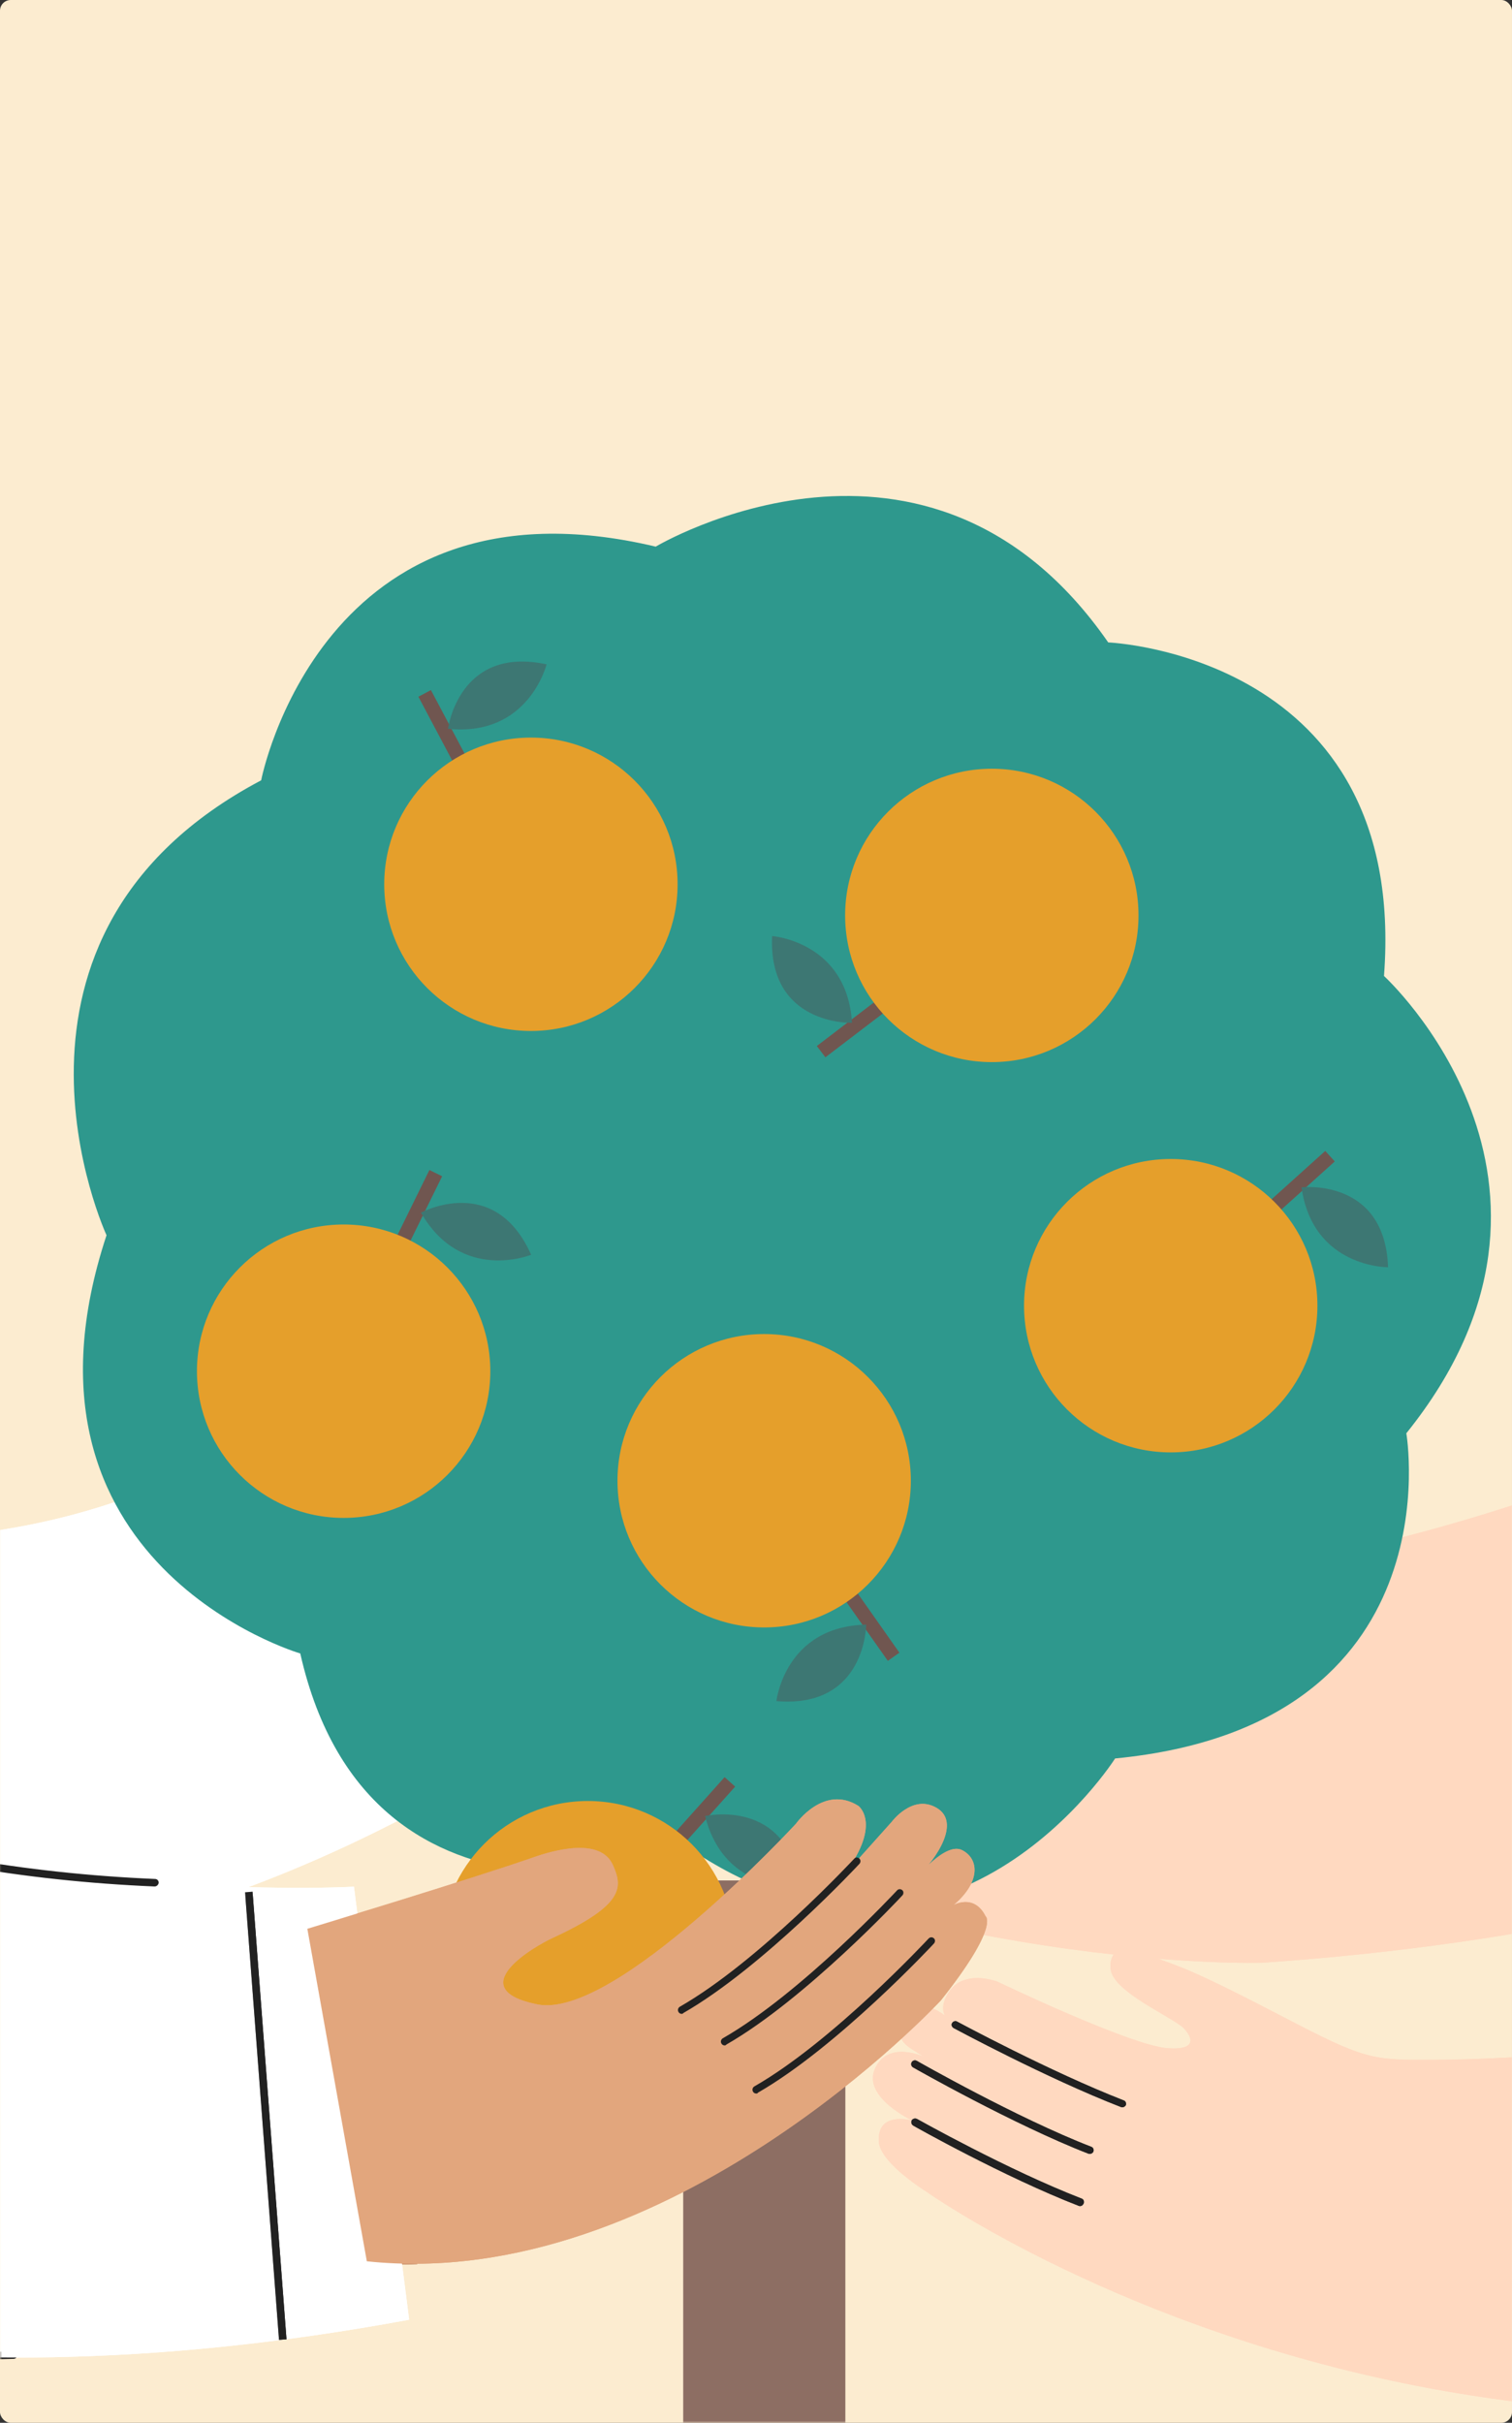 <?xml version="1.0" encoding="UTF-8"?>
<svg width="352px" height="564px" viewBox="0 0 352 564" version="1.1" xmlns="http://www.w3.org/2000/svg" xmlns:xlink="http://www.w3.org/1999/xlink">
    <rect x="0" y="0" width="352" height="564" fill="#333333" stroke="none"/>
    <!-- Generator: Sketch 63.1 (92452) - https://sketch.com -->
    <title>03.gallery.illustration02</title>
    <desc>Created with Sketch.</desc>
    <defs>
        <rect id="path-1" x="0" y="0" width="352" height="564" rx="2.5"></rect>
    </defs>
    <g id="03.gallery.illustration02" stroke="none" stroke-width="1" fill="none" fill-rule="evenodd">
        <g id="Winners-2">
            <mask id="mask-2" fill="white">
                <use xlink:href="#path-1"></use>
            </mask>
            <use id="Rectangle" fill="#FCECD0" fill-rule="nonzero" xlink:href="#path-1"></use>
            <g id="Group" mask="url(#mask-2)">
                <g transform="translate(-266.5, 303)" id="Path">
                    <path d="M77.05,129.45 C77.05,129.45 214.35,197.15 361.8,119.45 L314.6,37.45 C314.6,37.45 216.4,95.8 120.4,0" stroke="none" fill="#FFFFFF" fill-rule="nonzero"></path>
                    <path d="M27.8,143.5 C27.8,143.5 122.55,281.4 361.75,237 L348.9,136.2 C348.9,136.2 178.35,146.1 112.5,46.95 C112.5,46.95 62.3,-13.9 19.6,28.4 C-17.6,65.2 6.7,115.85 27.8,143.5 Z" stroke="none" fill="#FFFFFF" fill-rule="nonzero"></path>
                    <path d="M12.65,119.55 C12.65,119.55 80.35,250.9 269.65,245.25" stroke="#212121" stroke-width="1.728" fill="none" stroke-linecap="round"></path>
                    <path d="M117.3,53.6 C117.3,53.6 168.3,129.6 302.5,135.25" stroke="#212121" stroke-width="1.728" fill="none" stroke-linecap="round"></path>
                </g>
            </g>
            <g id="Group" mask="url(#mask-2)" fill="#FFD9C0" fill-rule="nonzero">
                <g transform="translate(129.5, 239)" id="Path">
                    <path d="M96.25,158.65 C112.9,150.8 93.1,145.25 89.25,144.5 C70.9,141 70.45,136.85 71.4,131.4 C72.65,124.25 84.3,124.75 88.9,125.2 C103.55,126.6 144.1,128.75 144.1,128.75 C144.1,128.75 303.7,115.2 383.4,0 L448.8,84.95 C448.8,84.95 389.75,202.35 164.45,217.9 C164.45,217.9 84.05,220.55 0.15,177.9"></path>
                    <path d="M410.45,146.25 C410.45,146.25 353.9,239.5 204.45,240.5 C189.8,240.6 188.4,240.5 169.2,230.5 C143.8,217.25 145.45,219.3 134.65,214.8 C133,214.1 128.55,214.45 129.05,219.35 C129.55,224.3 141.2,229.5 145.45,232.6 C146.7,233.5 151.05,238.45 142.3,237.8 C133.6,237.15 102.7,222.3 102.7,222.3 C102.7,222.3 94.8,219.25 91.3,224.85 C87.8,230.45 92.85,232.35 92.85,232.35 C92.85,232.35 85.8,224.4 81.75,230.2 C77.7,236 81.8,237.3 85.6,239.8 C85.6,239.8 77.25,235.85 74.2,242.55 C71.2,249.2 82.9,254.65 82.9,254.65 C82.9,254.65 74.6,252.25 75.1,259.6 C75.45,264.6 86.25,271.25 86.25,271.25 C86.25,271.25 269.35,401.45 478,247.25"></path>
                </g>
            </g>
            <g id="Group" mask="url(#mask-2)">
                <g transform="translate(-266.5, 115)">
                    <g id="Group" stroke-width="1" fill="none" fill-rule="evenodd" transform="translate(396, 124)">
                        <path d="M96.25,158.65 C112.9,150.8 93.1,145.25 89.25,144.5 C70.9,141 70.45,136.85 71.4,131.4 C72.65,124.25 84.3,124.75 88.9,125.2 C103.55,126.6 144.1,128.75 144.1,128.75 C144.1,128.75 303.7,115.2 383.4,0 L448.8,84.95 C448.8,84.95 389.75,202.35 164.45,217.9 C164.45,217.9 84.05,220.55 0.15,177.9" id="Path" fill="#FFD9C0" fill-rule="nonzero"></path>
                        <path d="M410.45,146.25 C410.45,146.25 353.9,239.5 204.45,240.5 C189.8,240.6 188.4,240.5 169.2,230.5 C143.8,217.25 145.45,219.3 134.65,214.8 C133,214.1 128.55,214.45 129.05,219.35 C129.55,224.3 141.2,229.5 145.45,232.6 C146.7,233.5 151.05,238.45 142.3,237.8 C133.6,237.15 102.7,222.3 102.7,222.3 C102.7,222.3 94.8,219.25 91.3,224.85 C87.8,230.45 92.85,232.35 92.85,232.35 C92.85,232.35 85.8,224.4 81.75,230.2 C77.7,236 81.8,237.3 85.6,239.8 C85.6,239.8 77.25,235.85 74.2,242.55 C71.2,249.2 82.9,254.65 82.9,254.65 C82.9,254.65 74.6,252.25 75.1,259.6 C75.45,264.6 86.25,271.25 86.25,271.25 C86.25,271.25 269.35,401.45 478,247.25" id="Path" fill="#FFD9C0" fill-rule="nonzero"></path>
                        <path d="M131.8,251.55 C131.7,251.55 131.6,251.55 131.5,251.5 C114.2,244.8 92.7,233.2 92.5,233.1 C92.1,232.85 91.9,232.35 92.15,231.95 C92.4,231.55 92.9,231.35 93.3,231.6 C93.5,231.7 114.9,243.25 132.1,249.95 C132.55,250.1 132.75,250.6 132.6,251.05 C132.45,251.3 132.15,251.55 131.8,251.55 Z" id="Path" fill="#212121" fill-rule="nonzero"></path>
                        <path d="M124.2,262.4 C124.1,262.4 124,262.4 123.9,262.35 C106.6,255.65 83.3,242.4 83.05,242.25 C82.65,242 82.5,241.5 82.75,241.05 C83,240.65 83.5,240.5 83.95,240.75 C84.2,240.9 107.35,254.1 124.55,260.75 C125,260.9 125.2,261.4 125.05,261.85 C124.9,262.2 124.55,262.4 124.2,262.4 Z" id="Path" fill="#212121" fill-rule="nonzero"></path>
                        <path d="M121.95,274.55 C121.85,274.55 121.75,274.55 121.65,274.5 C104.35,267.8 83.3,255.95 83.1,255.8 C82.7,255.55 82.55,255.05 82.75,254.6 C83,254.2 83.5,254.05 83.95,254.25 C84.15,254.35 105.1,266.15 122.3,272.8 C122.75,272.95 122.95,273.45 122.8,273.9 C122.6,274.35 122.3,274.55 121.95,274.55 Z" id="Path" fill="#212121" fill-rule="nonzero"></path>
                    </g>
                    <path d="M439.55,224.6 C439.55,224.6 395.3,306.35 325.1,316.55 L292.5,245 C292.5,245 327.2,223.95 339.45,215.8 C343.3,213.25 353.3,207.3 357.8,213 C361.2,217.35 362.75,221.25 348.25,233 C345.2,235.5 330.35,249.7 348.75,248.8 C367.15,247.9 396.65,193.15 396.65,193.15 C396.65,193.15 400.7,182.6 409.7,185.5 C409.7,185.5 416.5,188.3 409.85,203 L418.1,187.15 C418.1,187.15 421.15,179.6 427.45,181.45 C433.7,183.25 430.45,192.8 427,198.35 C427,198.35 431.4,188.55 435.7,189.5 C439.95,190.45 441.75,195.5 436.9,202.4 C436.9,202.4 440.85,198.5 444.8,203.05 C444.8,203.05 448.5,204.6 439.55,224.6" id="Path" fill="#E2A67D" fill-rule="nonzero"></path>
                    <path d="M77.05,317.45 C77.05,317.45 214.35,385.15 361.8,307.45 L314.6,225.45 C314.6,225.45 216.4,283.8 120.4,188" id="Path" fill="#FFFFFF" fill-rule="nonzero"></path>
                    <rect id="Rectangle" fill="#8D6E63" fill-rule="nonzero" x="425.55" y="322.75" width="37.75" height="126.25"></rect>
                    <path d="M291.3,172.55 C291.3,172.55 259,102.75 327.3,66.65 C327.3,66.65 341.35,-6.25 419.15,12.25 C419.15,12.25 482.7,-25.7 524.5,34.55 C524.5,34.55 594.35,37.35 588.7,112.2 C588.7,112.2 641.05,160.05 593.9,218.65 C593.9,218.65 605.6,286.65 526.1,294.35 C526.1,294.35 487.9,354.6 428.9,316.55 C428.9,316.55 352.85,342.7 336.4,269.9 C336.4,269.95 266,249.15 291.3,172.55 Z" id="Path" fill="#2E988D" fill-rule="nonzero"></path>
                    <g id="Group" stroke-width="1" fill="none" fill-rule="evenodd" transform="translate(355.5, 39)">
                        <rect id="Rectangle" fill="#705650" fill-rule="nonzero" transform="translate(15.541, 18.128) rotate(-27.923) translate(-15.541, -18.128) " x="13.891" y="6.002" width="3.3" height="24.251"></rect>
                        <circle id="Oval" fill="#E59F2B" fill-rule="nonzero" cx="34.6" cy="51.85" r="34.15"></circle>
                        <path d="M15.3,15.65 C15.3,15.65 17.8,-3.75 38.25,0.65 C38.25,0.6 34.1,17.6 15.3,15.65 Z" id="Path" fill="#3D7773" fill-rule="nonzero"></path>
                    </g>
                    <g id="Group" stroke-width="1" fill="none" fill-rule="evenodd" transform="translate(312, 157)">
                        <rect id="Rectangle" fill="#705650" fill-rule="nonzero" transform="translate(50.603, 11.976) rotate(26.168) translate(-50.603, -11.976) " x="48.953" y="-0.149" width="3.3" height="24.25"></rect>
                        <circle id="Oval" fill="#E59F2B" fill-rule="nonzero" cx="34.5" cy="47.2" r="34.15"></circle>
                        <path d="M52.5,10.3 C52.5,10.3 69.65,0.95 78.15,20.1 C78.1,20.1 61.95,26.7 52.5,10.3 Z" id="Path" fill="#3D7773" fill-rule="nonzero"></path>
                    </g>
                    <g id="Group" stroke-width="1" fill="none" fill-rule="evenodd" transform="translate(410, 195.5)">
                        <rect id="Rectangle" fill="#705650" fill-rule="nonzero" transform="translate(57.559, 65.261) rotate(144.853) translate(-57.559, -65.261) " x="55.909" y="53.135" width="3.3" height="24.251"></rect>
                        <circle id="Oval" fill="#E59F2B" fill-rule="nonzero" cx="34.4" cy="34.2" r="34.15"></circle>
                        <path d="M58.15,67.7 C58.15,67.7 58.1,87.25 37.25,85.5 C37.25,85.5 39.2,68.1 58.15,67.7 Z" id="Path" fill="#3D7773" fill-rule="nonzero"></path>
                    </g>
                    <g id="Group" stroke-width="1" fill="none" fill-rule="evenodd" transform="translate(504.5, 152.5)">
                        <rect id="Rectangle" fill="#705650" fill-rule="nonzero" transform="translate(62.621, 9.763) rotate(47.991) translate(-62.621, -9.763) " x="60.971" y="-2.361" width="3.3" height="24.249"></rect>
                        <circle id="Oval" fill="#E59F2B" fill-rule="nonzero" cx="34.55" cy="36.45" r="34.15"></circle>
                        <path d="M65,8.9 C65,8.9 84.4,6.6 85.15,27.5 C85.15,27.5 67.65,27.65 65,8.9 Z" id="Path" fill="#3D7773" fill-rule="nonzero"></path>
                    </g>
                    <g id="Group" stroke-width="1" fill="none" fill-rule="evenodd" transform="translate(446, 63.5)">
                        <rect id="Rectangle" fill="#705650" fill-rule="nonzero" transform="translate(21.295, 58.959) rotate(-127.352) translate(-21.295, -58.959) " x="19.645" y="46.834" width="3.3" height="24.249"></rect>
                        <circle id="Oval" fill="#E59F2B" fill-rule="nonzero" cx="51.4" cy="34.6" r="34.15"></circle>
                        <path d="M18.85,59.6 C18.85,59.6 -0.7,60.3 0.25,39.4 C0.25,39.4 17.7,40.7 18.85,59.6 Z" id="Path" fill="#3D7773" fill-rule="nonzero"></path>
                    </g>
                    <g id="Group" stroke-width="1" fill="none" fill-rule="evenodd" transform="translate(369, 298.5)">
                        <rect id="Rectangle" fill="#705650" fill-rule="nonzero" transform="translate(59.334, 10.338) rotate(41.818) translate(-59.334, -10.338) " x="57.684" y="-1.788" width="3.3" height="24.251"></rect>
                        <circle id="Oval" fill="#E59F2B" fill-rule="nonzero" cx="34.35" cy="39.9" r="34.15"></circle>
                        <path d="M61.65,9.25 C61.65,9.25 80.7,4.9 83.7,25.6 C83.65,25.55 66.3,27.6 61.65,9.25 Z" id="Path" fill="#3D7773" fill-rule="nonzero"></path>
                    </g>
                    <path d="M485.55,350.65 C485.55,350.65 422.4,418.9 351.9,411.4 L338.05,334 C338.05,334 376.9,322.2 390.75,317.35 C395.15,315.8 406.3,312.55 409.2,319.2 C411.45,324.25 411.95,328.4 395,336.2 C391.4,337.85 373.55,347.95 391.6,351.6 C409.65,355.25 451.8,309.55 451.8,309.55 C451.8,309.55 458.3,300.3 466.35,305.4 C466.35,305.4 472.25,309.8 462.2,322.4 L474.1,309.1 C474.1,309.1 478.95,302.55 484.55,305.85 C490.2,309.15 484.65,317.6 479.9,322.1 C479.9,322.1 486.6,313.7 490.5,315.7 C494.4,317.7 494.9,323.05 488.45,328.5 C488.45,328.5 493.25,325.7 495.95,331.1 C496,331.1 499.15,333.5 485.55,350.65" id="Path" fill="#E2A67D" fill-rule="nonzero"></path>
                    <path d="M442.55,372.35 C442.25,372.35 441.95,372.2 441.8,371.9 C441.55,371.5 441.7,370.95 442.1,370.7 C460.45,360.2 482.45,336.5 482.7,336.25 C483.05,335.9 483.55,335.9 483.9,336.2 C484.25,336.5 484.25,337.05 483.95,337.4 C483.75,337.65 461.5,361.5 442.95,372.15 C442.85,372.35 442.7,372.35 442.55,372.35 Z" id="Path" fill="#212121" fill-rule="nonzero"></path>
                    <path d="M435.2,361.15 C434.9,361.15 434.6,361 434.45,360.7 C434.2,360.3 434.35,359.75 434.75,359.5 C453.1,349 475.1,325.3 475.35,325.05 C475.65,324.7 476.2,324.7 476.55,325 C476.9,325.3 476.9,325.85 476.6,326.2 C476.4,326.45 454.15,350.3 435.6,360.95 C435.5,361.1 435.35,361.15 435.2,361.15 Z" id="Path" fill="#212121" fill-rule="nonzero"></path>
                    <path d="M425.2,353.8 C424.9,353.8 424.6,353.65 424.45,353.35 C424.2,352.95 424.35,352.4 424.75,352.15 C443.1,341.65 465.1,317.95 465.35,317.7 C465.65,317.35 466.2,317.35 466.55,317.65 C466.9,317.95 466.9,318.5 466.6,318.85 C466.4,319.1 444.15,342.95 425.6,353.6 C425.5,353.75 425.35,353.8 425.2,353.8 Z" id="Path" fill="#212121" fill-rule="nonzero"></path>
                    <path d="M354.85,411.7 C359.25,412.05 359.3,412.3 363.65,412.1 L352.5,329.6 C347.1,331.3 347.05,331.3 343.55,332.35 L354.85,411.7 Z" id="Path" fill="#CC946E" fill-rule="nonzero"></path>
                    <path d="M27.8,331.5 C27.8,331.5 122.55,469.4 361.75,425 L348.9,324.2 C348.9,324.2 178.35,334.1 112.5,234.95 C112.5,234.95 62.3,174.1 19.6,216.4 C-17.6,253.2 6.7,303.85 27.8,331.5 Z" id="Path" fill="#FFFFFF" fill-rule="nonzero"></path>
                    <rect id="Rectangle" fill="#212121" fill-rule="nonzero" transform="translate(328.373, 377.53) rotate(-4.337) translate(-328.373, -377.53) " x="327.498" y="325.282" width="1.75" height="104.496"></rect>
                    <path d="M302.5,324.15 C302.5,324.15 302.45,324.15 302.5,324.15 C271.8,322.85 242.9,317.75 216.7,308.95 C195.7,301.9 176.35,292.55 159.1,281.05 C143.8,270.85 133.05,260.8 126.75,254.2 C119.9,247 116.7,242.3 116.6,242.1 C116.35,241.7 116.45,241.15 116.85,240.9 C117.25,240.65 117.8,240.75 118.05,241.15 C118.1,241.2 121.3,245.95 128.1,253.05 C134.35,259.6 145,269.55 160.2,279.65 C177.3,291.05 196.5,300.35 217.35,307.3 C243.4,316 272.1,321.1 302.6,322.4 C303.1,322.4 303.45,322.8 303.45,323.3 C303.35,323.8 302.95,324.15 302.5,324.15 Z" id="Path" fill="#212121" fill-rule="nonzero"></path>
                </g>
            </g>
            <path d="M219.05,465.65 C219.05,465.65 155.9,533.9 85.4,526.4 L71.55,449 C71.55,449 110.4,437.2 124.25,432.35 C128.65,430.8 139.8,427.55 142.7,434.2 C144.95,439.25 145.45,443.4 128.5,451.2 C124.9,452.85 107.05,462.95 125.1,466.6 C143.15,470.25 185.3,424.55 185.3,424.55 C185.3,424.55 191.8,415.3 199.85,420.4 C199.85,420.4 205.75,424.8 195.7,437.4 L207.6,424.1 C207.6,424.1 212.45,417.55 218.05,420.85 C223.7,424.15 218.15,432.6 213.4,437.1 C213.4,437.1 220.1,428.7 224,430.7 C227.9,432.7 228.4,438.05 221.95,443.5 C221.95,443.5 226.75,440.7 229.45,446.1 C229.5,446.1 232.65,448.5 219.05,465.65" id="Path" fill="#E2A67D" fill-rule="nonzero" mask="url(#mask-2)"></path>
            <path d="M176.05,487.35 C175.75,487.35 175.45,487.2 175.3,486.9 C175.05,486.5 175.2,485.95 175.6,485.7 C193.95,475.2 215.95,451.5 216.2,451.25 C216.55,450.9 217.05,450.9 217.4,451.2 C217.75,451.5 217.75,452.05 217.45,452.4 C217.25,452.65 195,476.5 176.45,487.15 C176.35,487.35 176.2,487.35 176.05,487.35 Z" id="Path" fill="#212121" fill-rule="nonzero" mask="url(#mask-2)"></path>
            <path d="M168.7,476.15 C168.4,476.15 168.1,476 167.95,475.7 C167.7,475.3 167.85,474.75 168.25,474.5 C186.6,464 208.6,440.3 208.85,440.05 C209.15,439.7 209.7,439.7 210.05,440 C210.4,440.3 210.4,440.85 210.1,441.2 C209.9,441.45 187.65,465.3 169.1,475.95 C169,476.1 168.85,476.15 168.7,476.15 Z" id="Path" fill="#212121" fill-rule="nonzero" mask="url(#mask-2)"></path>
            <path d="M158.7,468.8 C158.4,468.8 158.1,468.65 157.95,468.35 C157.7,467.95 157.85,467.4 158.25,467.15 C176.6,456.65 198.6,432.95 198.85,432.7 C199.15,432.35 199.7,432.35 200.05,432.65 C200.4,432.95 200.4,433.5 200.1,433.85 C199.9,434.1 177.65,457.95 159.1,468.6 C159,468.75 158.85,468.8 158.7,468.8 Z" id="Path" fill="#212121" fill-rule="nonzero" mask="url(#mask-2)"></path>
            <rect id="Rectangle" fill="#212121" fill-rule="nonzero" mask="url(#mask-2)" transform="translate(61.873, 492.53) rotate(-4.337) translate(-61.873, -492.53) " x="60.998" y="440.282" width="1.75" height="104.496"></rect>
            <path d="M261.3,490.55 C261.2,490.55 261.1,490.55 261,490.5 C243.7,483.8 222.2,472.2 222,472.1 C221.6,471.85 221.4,471.35 221.65,470.95 C221.9,470.55 222.4,470.35 222.8,470.6 C223,470.7 244.4,482.25 261.6,488.95 C262.05,489.1 262.25,489.6 262.1,490.05 C261.95,490.3 261.65,490.55 261.3,490.55 Z" id="Path" fill="#212121" fill-rule="nonzero" mask="url(#mask-2)"></path>
            <path d="M253.7,501.4 C253.6,501.4 253.5,501.4 253.4,501.35 C236.1,494.65 212.8,481.4 212.55,481.25 C212.15,481 212,480.5 212.25,480.05 C212.5,479.65 213,479.5 213.45,479.75 C213.7,479.9 236.85,493.1 254.05,499.75 C254.5,499.9 254.7,500.4 254.55,500.85 C254.4,501.2 254.05,501.4 253.7,501.4 Z" id="Path" fill="#212121" fill-rule="nonzero" mask="url(#mask-2)"></path>
            <path d="M251.45,513.55 C251.35,513.55 251.25,513.55 251.15,513.5 C233.85,506.8 212.8,494.95 212.6,494.8 C212.2,494.55 212.05,494.05 212.25,493.6 C212.5,493.2 213,493.05 213.45,493.25 C213.65,493.35 234.6,505.15 251.8,511.8 C252.25,511.95 252.45,512.45 252.3,512.9 C252.1,513.35 251.8,513.55 251.45,513.55 Z" id="Path" fill="#212121" fill-rule="nonzero" mask="url(#mask-2)"></path>
        </g>
    </g>
</svg>
